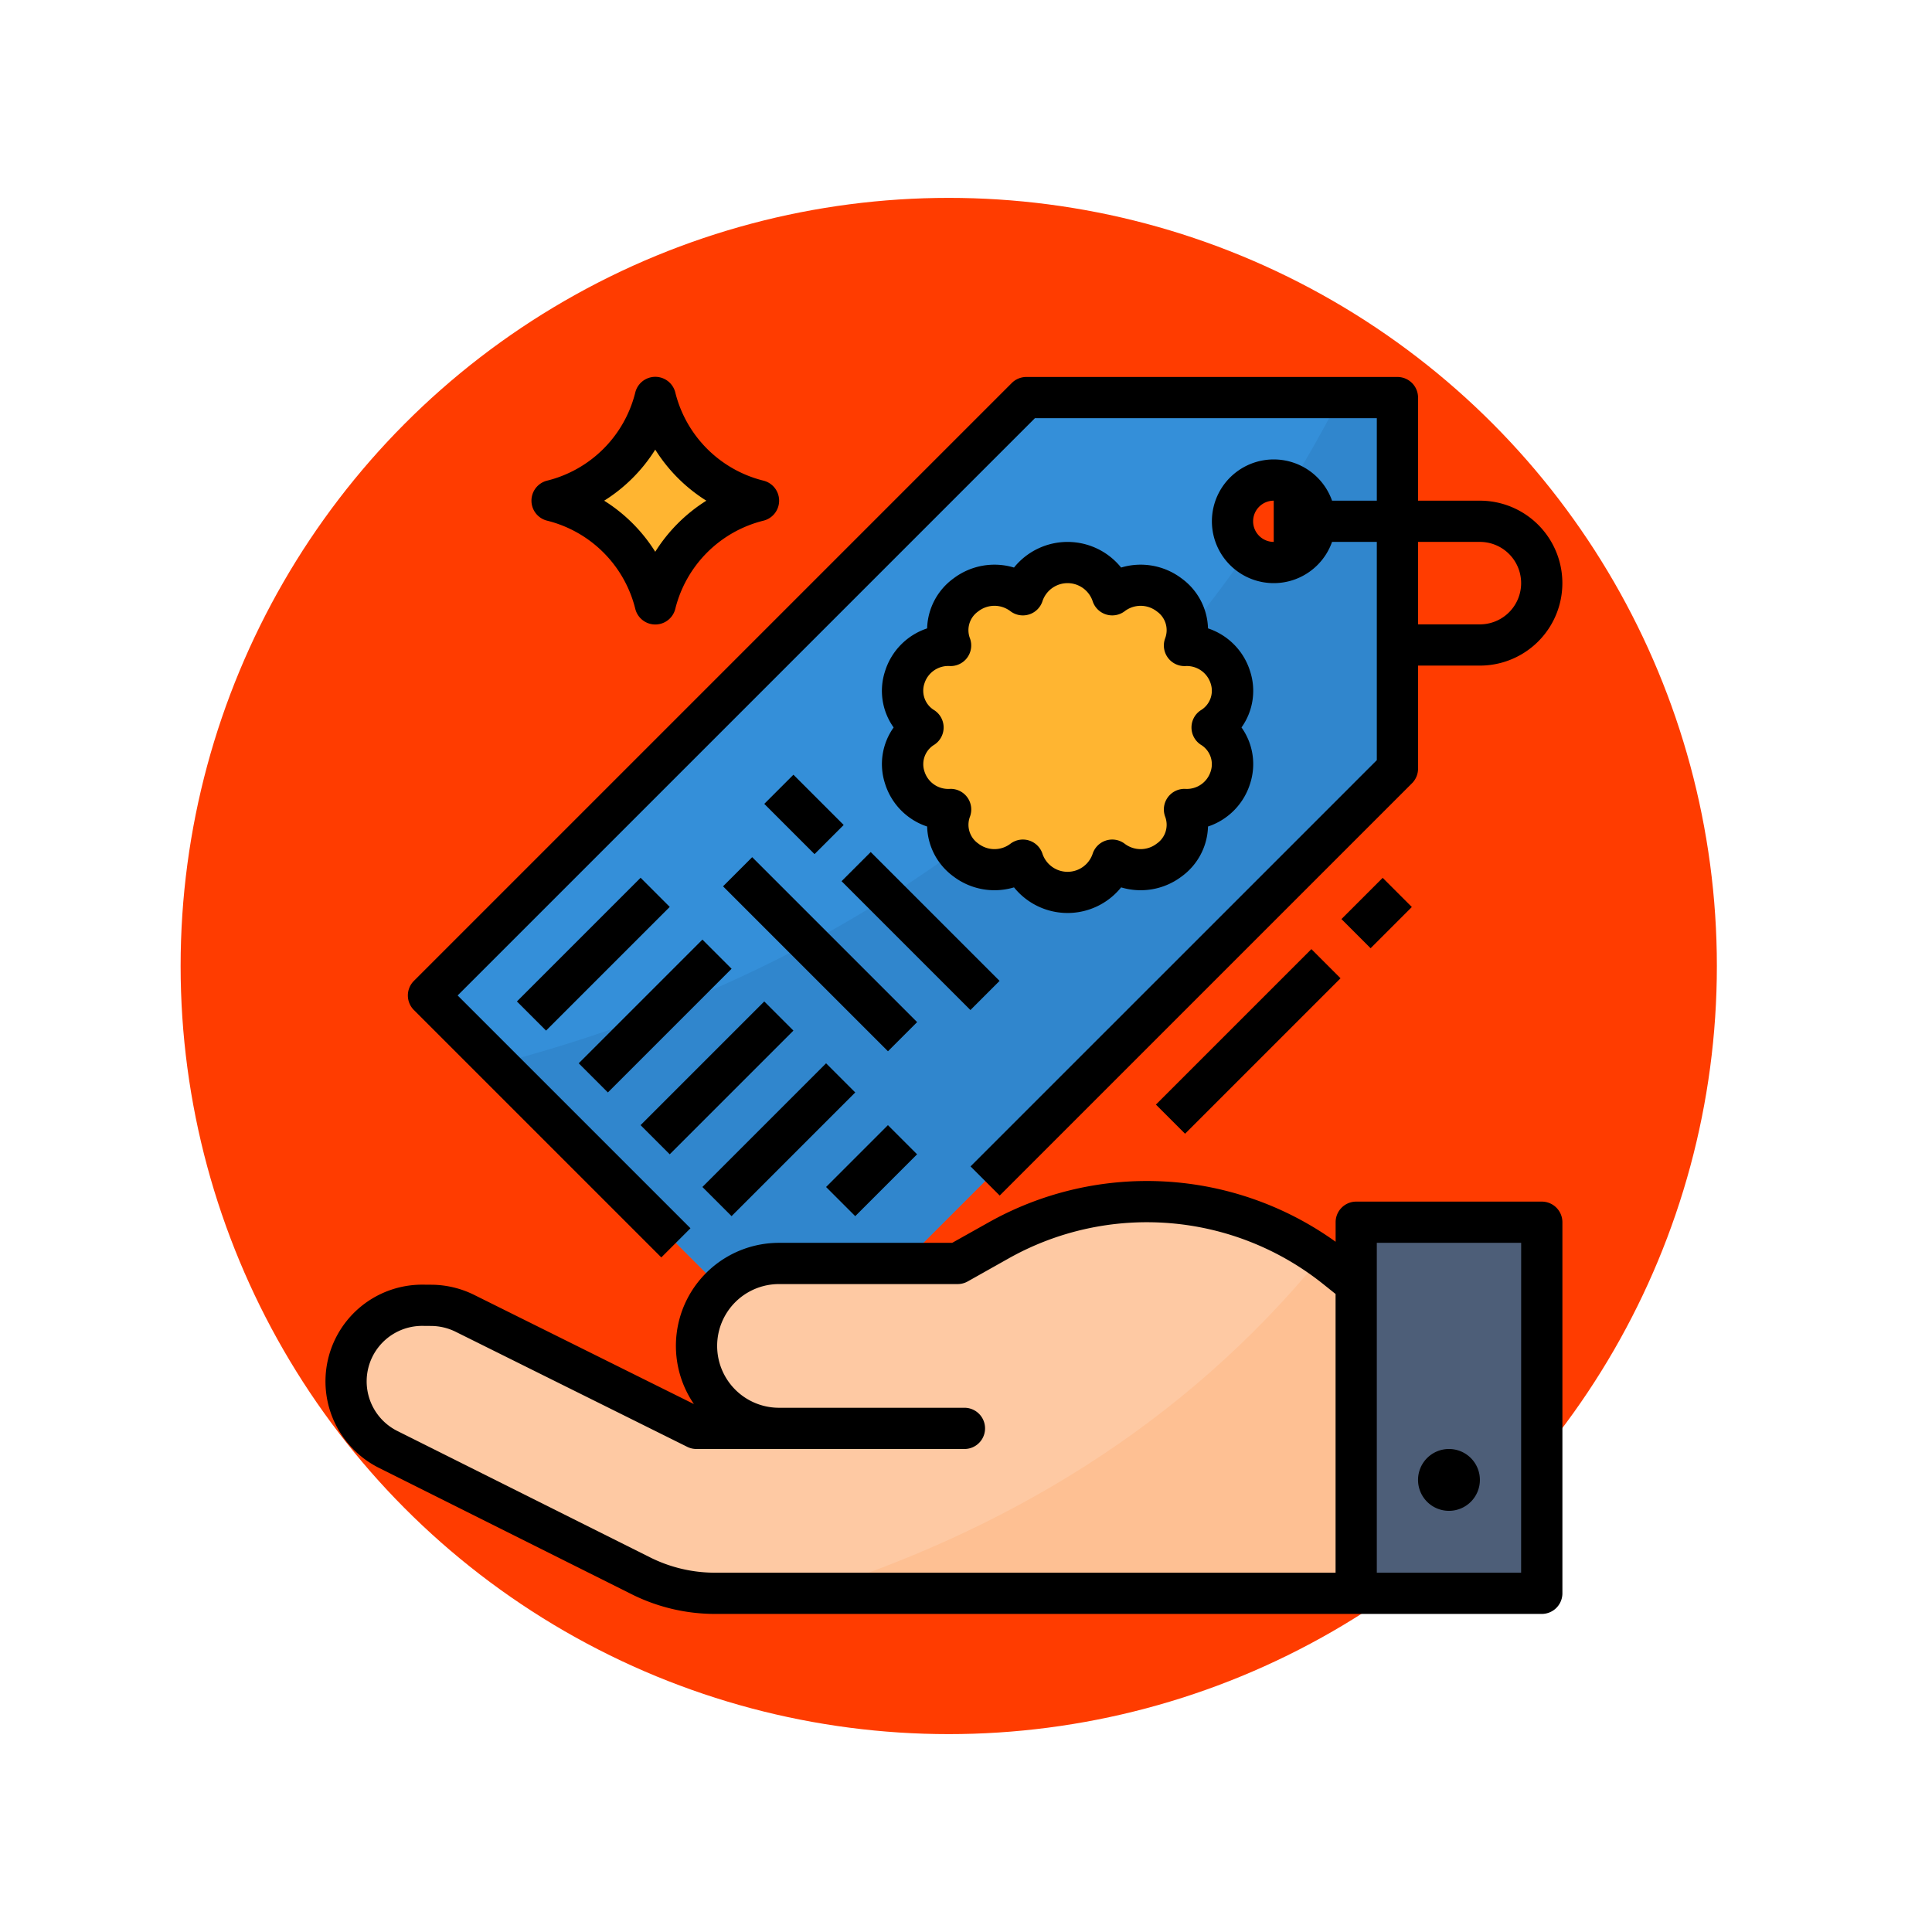 <svg xmlns="http://www.w3.org/2000/svg" width="164" height="164" viewBox="0 0 164 164">
  <g id="Grupo_959320" data-name="Grupo 959320" transform="translate(-377 -1857)">
    <g id="Grupo_81380" data-name="Grupo 81380" transform="translate(197.186 575.265)">
      <g id="Grupo_930456" data-name="Grupo 930456" transform="translate(195.146 1283.954)">
        <circle id="Elipse_7667" data-name="Elipse 7667" cx="65.203" cy="65.203" r="65.203" transform="translate(0 14.578)" fill="#ff3c00"/>
        <g id="Filled_outline" data-name="Filled outline" transform="translate(-3.706 13.781)">
          <path id="Trazado_654456" data-name="Trazado 654456" d="M106.75,24,56,74.75l5.814,5.814L87.5,106.249l50.75-50.75V24Zm21,14a3.49,3.49,0,1,1,2.478-1.022A3.5,3.5,0,0,1,127.749,38Z" transform="translate(-31.254 -6.25)" fill="#348fd9"/>
          <path id="Trazado_654457" data-name="Trazado 654457" d="M154.137,24q-1.975,3.81-4.128,7.335a3.5,3.5,0,1,1-3.784,5.812C129.631,61,106.734,74.253,82.58,80.564l25.685,25.685,50.75-50.75V24Z" transform="translate(-52.019 -6.25)" fill="#3086cd"/>
          <path id="Trazado_654458" data-name="Trazado 654458" d="M266.273,102a3.8,3.8,0,0,0-2.344-6.961c1.322-3.584-3.012-6.623-6.136-4.3a4,4,0,0,0-7.585,0c-3.124-2.32-7.458.718-6.136,4.3A3.8,3.8,0,0,0,241.729,102a3.8,3.8,0,0,0,2.344,6.961c-1.322,3.584,3.012,6.623,6.136,4.3a4,4,0,0,0,7.585,0c3.124,2.32,7.458-.718,6.136-4.3A3.8,3.8,0,0,0,266.273,102Z" transform="translate(-175.005 -56.25)" fill="#ffb531"/>
          <path id="Trazado_654459" data-name="Trazado 654459" d="M104,32.75A12.025,12.025,0,0,0,112.75,24a12.025,12.025,0,0,0,8.75,8.75,12.025,12.025,0,0,0-8.75,8.75A12.025,12.025,0,0,0,104,32.75Z" transform="translate(-68.754 -6.25)" fill="#ffb531"/>
          <path id="Trazado_654460" data-name="Trazado 654460" d="M416,344h15.75v31.5H416Z" transform="translate(-312.504 -256.251)" fill="#4d5e78"/>
          <path id="Trazado_654461" data-name="Trazado 654461" d="M109.747,343v26.25H55.3a13.971,13.971,0,0,1-6.261-1.479L27.568,357.035A6.458,6.458,0,0,1,30.505,344.8l.752,0a6.457,6.457,0,0,1,2.824.676l19.665,9.769h7a7,7,0,1,1,0-14H75.913l3.465-1.949a25.707,25.707,0,0,1,27.4,1.387c.429.3.847.617,1.258.945Z" transform="translate(-6.251 -250)" fill="#fec9a3"/>
          <path id="Trazado_654462" data-name="Trazado 654462" d="M249.851,359.742v26.25H203.33c16.491-5.18,31.821-14.181,43.555-28.562.429.3.847.617,1.258.945Z" transform="translate(-146.355 -266.743)" fill="#fec093"/>
          <path id="Trazado_654463" data-name="Trazado 654463" d="M69.512,90.737l2.475-2.475L52.225,68.5l49-49h29.025v7h-3.8a5.25,5.25,0,1,0,0,3.5h3.8V48.525L95.762,83.012l2.475,2.475,35-35a1.75,1.75,0,0,0,.513-1.237V40.5H139a7,7,0,1,0,0-14h-5.25V17.75A1.75,1.75,0,0,0,132,16H100.5a1.75,1.75,0,0,0-1.238.513l-50.75,50.75a1.75,1.75,0,0,0,0,2.475ZM119.749,28.25a1.752,1.752,0,0,1,1.75-1.75V30a1.752,1.752,0,0,1-1.75-1.75ZM139,30a3.5,3.5,0,1,1,0,7h-5.25V30Z" transform="translate(-25.003)"/>
          <path id="Trazado_654464" data-name="Trazado 654464" d="M232.229,100.531a5.578,5.578,0,0,0,3.57,3.629,5.428,5.428,0,0,0,2.24,4.242,5.763,5.763,0,0,0,5.135.923,5.838,5.838,0,0,0,9.092,0,5.763,5.763,0,0,0,5.135-.923,5.428,5.428,0,0,0,2.24-4.242,5.578,5.578,0,0,0,3.57-3.629,5.353,5.353,0,0,0-.727-4.781,5.353,5.353,0,0,0,.727-4.781,5.578,5.578,0,0,0-3.57-3.629A5.428,5.428,0,0,0,257.4,83.1a5.762,5.762,0,0,0-5.135-.923,5.838,5.838,0,0,0-9.092,0,5.763,5.763,0,0,0-5.135.923,5.428,5.428,0,0,0-2.24,4.242,5.578,5.578,0,0,0-3.57,3.629,5.353,5.353,0,0,0,.727,4.781A5.353,5.353,0,0,0,232.229,100.531Zm4.183-6.24a1.931,1.931,0,0,1-.845-2.268,2.121,2.121,0,0,1,2.177-1.484,1.75,1.75,0,0,0,1.689-2.355,1.94,1.94,0,0,1,.7-2.283,2.233,2.233,0,0,1,2.747-.009A1.75,1.75,0,0,0,245.6,85a2.247,2.247,0,0,1,4.238,0,1.75,1.75,0,0,0,2.717.894,2.231,2.231,0,0,1,2.747.009,1.94,1.94,0,0,1,.7,2.283,1.75,1.75,0,0,0,1.689,2.355,2.125,2.125,0,0,1,2.177,1.484,1.931,1.931,0,0,1-.845,2.268,1.75,1.75,0,0,0,0,2.919,1.931,1.931,0,0,1,.845,2.268,2.122,2.122,0,0,1-2.177,1.484,1.75,1.75,0,0,0-1.689,2.355,1.94,1.94,0,0,1-.7,2.283,2.233,2.233,0,0,1-2.747.009,1.75,1.75,0,0,0-2.717.894,2.247,2.247,0,0,1-4.238,0,1.75,1.75,0,0,0-2.717-.894,2.233,2.233,0,0,1-2.747-.009,1.94,1.94,0,0,1-.7-2.283,1.75,1.75,0,0,0-1.689-2.355,2.118,2.118,0,0,1-2.177-1.484,1.931,1.931,0,0,1,.845-2.268,1.75,1.75,0,0,0,0-2.919Z" transform="translate(-168.724 -50)"/>
          <path id="Trazado_654465" data-name="Trazado 654465" d="M0,0H14.849V3.5H0Z" transform="translate(32.252 69.009) rotate(-45)"/>
          <path id="Trazado_654466" data-name="Trazado 654466" d="M0,0H14.849V3.5H0Z" transform="translate(37.5 74.259) rotate(-45)"/>
          <path id="Trazado_654467" data-name="Trazado 654467" d="M0,0H14.849V3.5H0Z" transform="translate(42.749 79.509) rotate(-45)"/>
          <path id="Trazado_654468" data-name="Trazado 654468" d="M0,0H14.849V3.5H0Z" transform="translate(47.998 84.759) rotate(-45)"/>
          <path id="Trazado_654469" data-name="Trazado 654469" d="M0,0H7.425V3.5H0Z" transform="translate(58.496 84.76) rotate(-45)"/>
          <path id="Trazado_654470" data-name="Trazado 654470" d="M0,0H3.5V6.032H0Z" transform="translate(53.25 52.238) rotate(-45)"/>
          <path id="Trazado_654471" data-name="Trazado 654471" d="M0,0H3.5V15.468H0Z" transform="translate(59.811 58.801) rotate(-45)"/>
          <path id="Trazado_654472" data-name="Trazado 654472" d="M97.326,28.2a10.257,10.257,0,0,1,7.477,7.477,1.75,1.75,0,0,0,3.4,0,10.257,10.257,0,0,1,7.477-7.477,1.75,1.75,0,0,0,0-3.4,10.257,10.257,0,0,1-7.477-7.477,1.75,1.75,0,0,0-3.4,0A10.257,10.257,0,0,1,97.326,24.8a1.75,1.75,0,0,0,0,3.4Zm9.174-6.033a13.735,13.735,0,0,0,4.336,4.336,13.735,13.735,0,0,0-4.336,4.336,13.735,13.735,0,0,0-4.336-4.336,13.735,13.735,0,0,0,4.336-4.336Z" transform="translate(-62.504 -0.001)"/>
          <path id="Trazado_654473" data-name="Trazado 654473" d="M0,0H18.664V3.5H0Z" transform="translate(86.495 77.764) rotate(-45)"/>
          <path id="Trazado_654474" data-name="Trazado 654474" d="M0,0H4.95V3.5H0Z" transform="translate(102.244 62.017) rotate(-45)"/>
          <path id="Trazado_654475" data-name="Trazado 654475" d="M119.246,329.75H103.5a1.75,1.75,0,0,0-1.75,1.75v1.659a27.449,27.449,0,0,0-29.476-1.633L69.2,333.25H54.5a8.746,8.746,0,0,0-7.222,13.686l-18.665-9.273a8.259,8.259,0,0,0-3.589-.857l-.752-.006a8.209,8.209,0,0,0-3.734,15.55l21.473,10.737a15.827,15.827,0,0,0,7.044,1.663h70.194A1.75,1.75,0,0,0,121,363V331.5A1.75,1.75,0,0,0,119.246,329.75ZM43.573,359.956,22.1,349.219a4.709,4.709,0,0,1,2.1-8.92h.037l.752.006a4.739,4.739,0,0,1,2.059.492l19.665,9.77a1.753,1.753,0,0,0,.779.183h22.75a1.75,1.75,0,1,0,0-3.5H54.5a5.25,5.25,0,1,1,0-10.5H69.663a1.75,1.75,0,0,0,.858-.225l3.465-1.949a23.954,23.954,0,0,1,26.708,2.174l1.052.841v23.659H49.051a12.312,12.312,0,0,1-5.478-1.293Zm73.923,1.293h-12.25v-28H117.5Z" transform="translate(0 -243.75)"/>
          <path id="Trazado_654476" data-name="Trazado 654476" d="M442.625,437.25A2.625,2.625,0,1,0,440,434.625a2.625,2.625,0,0,0,2.625,2.625Z" transform="translate(-331.254 -325.001)"/>
          <path id="Trazado_654477" data-name="Trazado 654477" d="M0,0H3.5V19.8H0Z" transform="translate(49.749 59.237) rotate(-45)"/>
        </g>
      </g>
      <rect id="Rectángulo_305736" data-name="Rectángulo 305736" width="164" height="164" transform="translate(179.814 1281.735)" fill="none"/>
    </g>
  </g>
</svg>
